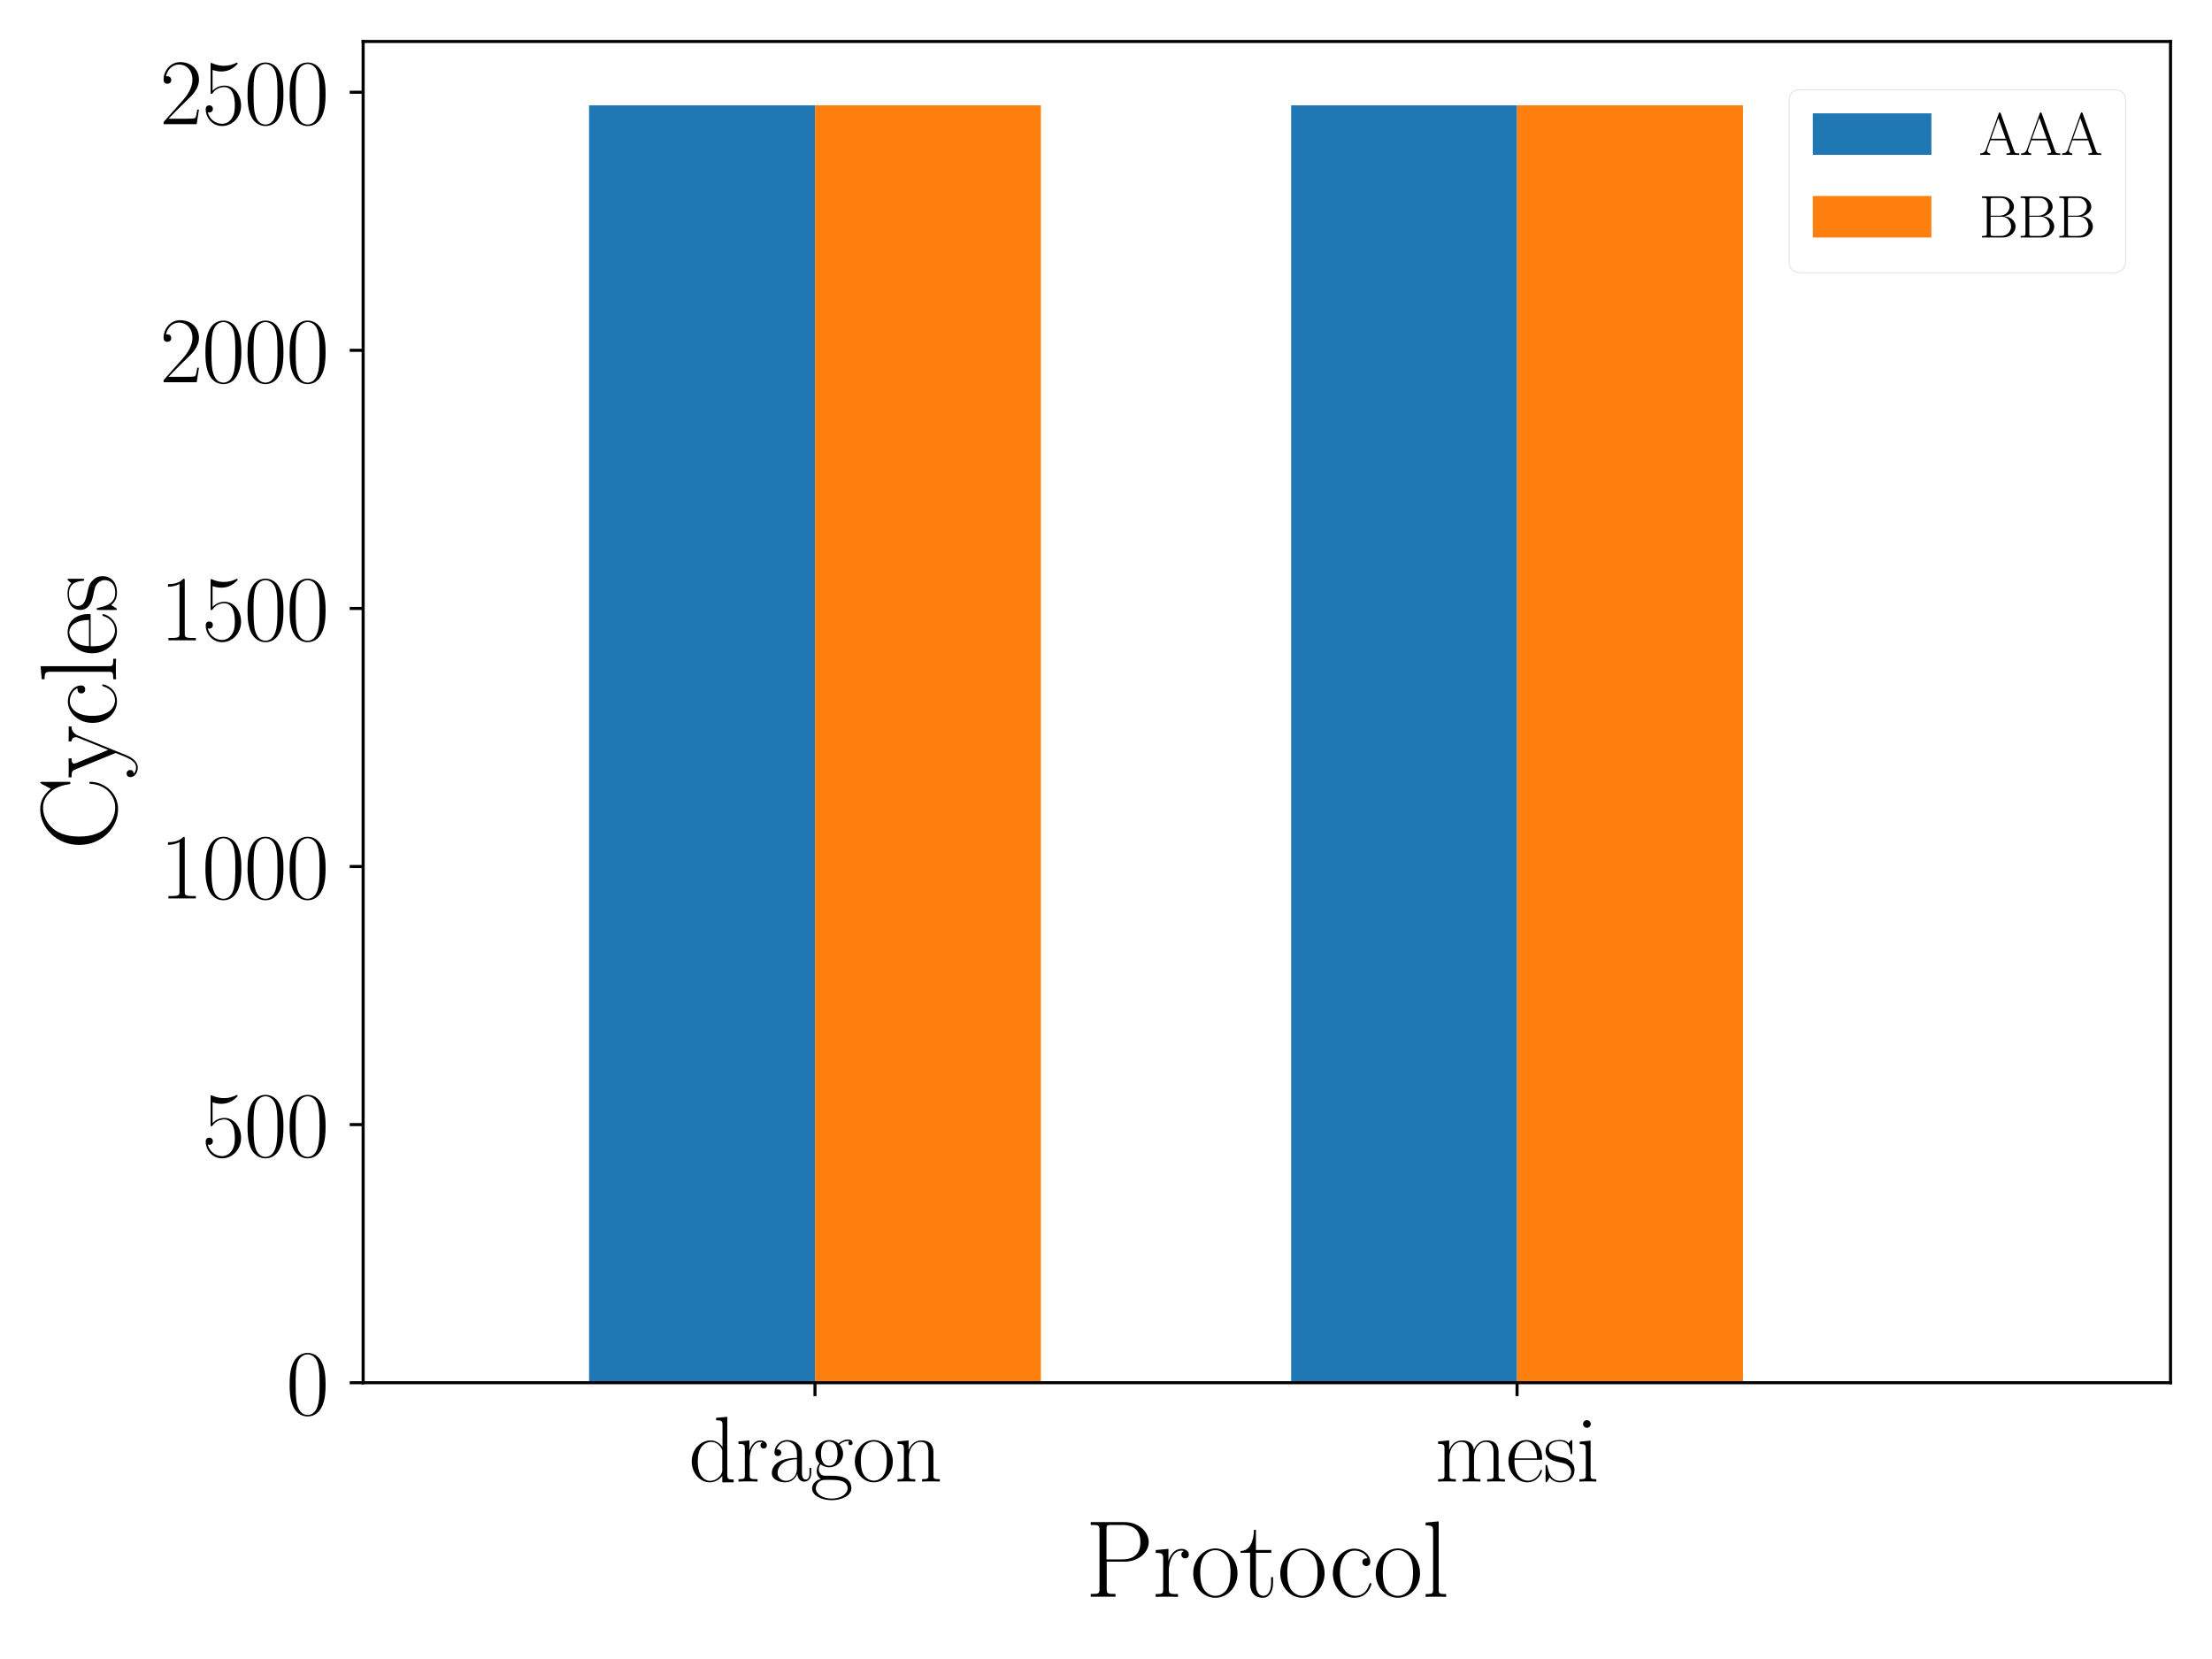 <?xml version="1.0" encoding="UTF-8" standalone="no"?>
<svg
   width="576pt"
   height="432pt"
   viewBox="0 0 576 432"
   version="1.1"
   id="svg289"
   sodipodi:docname="cache_size.svg"
   inkscape:version="1.2.1 (9c6d41e, 2022-07-14)"
   xmlns:inkscape="http://www.inkscape.org/namespaces/inkscape"
   xmlns:sodipodi="http://sodipodi.sourceforge.net/DTD/sodipodi-0.dtd"
   xmlns:xlink="http://www.w3.org/1999/xlink"
   xmlns="http://www.w3.org/2000/svg"
   xmlns:svg="http://www.w3.org/2000/svg"
   xmlns:rdf="http://www.w3.org/1999/02/22-rdf-syntax-ns#"
   xmlns:cc="http://creativecommons.org/ns#"
   xmlns:dc="http://purl.org/dc/elements/1.1/">
  <sodipodi:namedview
     id="namedview291"
     pagecolor="#ffffff"
     bordercolor="#000000"
     borderopacity="0.25"
     inkscape:showpageshadow="2"
     inkscape:pageopacity="0.0"
     inkscape:pagecheckerboard="0"
     inkscape:deskcolor="#d1d1d1"
     inkscape:document-units="pt"
     showgrid="false"
     inkscape:zoom="1.5121528"
     inkscape:cx="625.59815"
     inkscape:cy="133.91504"
     inkscape:window-width="959"
     inkscape:window-height="1042"
     inkscape:window-x="0"
     inkscape:window-y="38"
     inkscape:window-maximized="1"
     inkscape:current-layer="axes_1" />
  <defs
     id="defs6">
    <style
       type="text/css"
       id="style4">*{stroke-linejoin: round; stroke-linecap: butt}</style>
  </defs>
  <g
     id="figure_1">
    <g
       id="patch_1">
      <path
         d="M 0 432  L 576 432  L 576 0  L 0 0  z "
         style="fill: #ffffff"
         id="path8" />
    </g>
    <g
       id="axes_1">
      <g
         id="patch_2">
        <path
           d="M 94.561 360.047  L 565.2 360.047  L 565.2 10.8  L 94.561 10.8  z "
           style="fill: #ffffff"
           id="path11" />
      </g>
      <g
         id="patch_3">
        <path
           d="M 153.39 360.047  L 212.22 360.047  L 212.22 27.431  L 153.39 27.431  z "
           clip-path="url(#pcdeacd5c4c)"
           style="fill: #1f77b4"
           id="path14" />
      </g>
      <g
         id="patch_4"
         transform="translate(-52.5)">
        <path
           d="m 388.71,360.047 h 58.83 V 27.431 H 388.71 Z"
           clip-path="url(#pcdeacd5c4c)"
           style="fill:#1f77b4"
           id="path17" />
      </g>
      <g
         id="patch_5">
        <path
           d="M 212.22 360.047  L 271.05 360.047  L 271.05 27.431  L 212.22 27.431  z "
           clip-path="url(#pcdeacd5c4c)"
           style="fill: #ff7f0e"
           id="path20" />
      </g>
      <g
         id="patch_6"
         transform="translate(-52.5)">
        <path
           d="m 447.54,360.047 h 58.83 V 27.431 h -58.83 z"
           clip-path="url(#pcdeacd5c4c)"
           style="fill:#ff7f0e"
           id="path23" />
      </g>
      <g
         id="matplotlib.axis_1">
        <g
           id="xtick_1">
          <g
             id="line2d_1">
            <defs
               id="defs27">
              <path
                 id="mf3f937bea4"
                 d="M 0 0  L 0 3.5  "
                 style="stroke: #000000; stroke-width: 0.8" />
            </defs>
            <g
               id="g31">
              <use
                 xlink:href="#mf3f937bea4"
                 x="212.22"
                 y="360.047"
                 style="stroke: #000000; stroke-width: 0.8"
                 id="use29" />
            </g>
          </g>
          <g
             id="text_1">
            <!-- dragon -->
            <g
               transform="translate(179.323 385.752)scale(0.24 -0.24)"
               id="g54">
              <defs
                 id="defs40">
                <path
                   id="CMR17-64"
                   d="M 1869 4326  L 1869 4160  C 2246 4160 2304 4122 2304 3820  L 2304 2345  C 2278 2377 2016 2790 1498 2790  C 845 2790 211 2208 211 1364  C 211 525 806 -64 1434 -64  C 1978 -64 2259 337 2291 380  L 2291 -63  L 3066 -63  L 3066 128  C 2688 128 2630 166 2630 473  L 2630 4396  L 1869 4326  z M 2291 755  C 2291 563 2176 390 2029 262  C 1811 70 1594 38 1472 38  C 1286 38 621 134 621 1356  C 621 2612 1363 2688 1530 2688  C 1824 2688 2061 2522 2208 2291  C 2291 2157 2291 2138 2291 2023  L 2291 755  z "
                   transform="scale(0.016)" />
                <path
                   id="CMR17-72"
                   d="M 960 1497  C 960 2112 1222 2688 1702 2688  C 1747 2688 1792 2682 1837 2662  C 1837 2662 1696 2617 1696 2452  C 1696 2298 1818 2234 1914 2234  C 1990 2234 2131 2279 2131 2458  C 2131 2663 1926 2790 1709 2790  C 1222 2790 1011 2317 947 2093  L 941 2093  L 941 2790  L 198 2720  L 198 2554  C 576 2554 634 2515 634 2208  L 634 428  C 634 184 608 153 198 153  L 198 -13  C 352 0 646 0 813 0  C 998 0 1325 0 1498 -13  L 1498 153  C 1037 153 960 153 960 440  L 960 1497  z "
                   transform="scale(0.016)" />
                <path
                   id="CMR17-61"
                   d="M 2304 1653  C 2304 2072 2304 2294 2035 2543  C 1798 2752 1523 2816 1306 2816  C 800 2816 435 2407 435 1971  C 435 1728 627 1728 666 1728  C 749 1728 896 1778 896 1954  C 896 2112 774 2181 666 2181  C 640 2181 608 2174 589 2168  C 723 2592 1069 2714 1293 2714  C 1613 2714 1965 2429 1965 1885  L 1965 1600  C 1587 1600 1133 1549 774 1357  C 371 1133 256 813 256 570  C 256 77 832 -64 1171 -64  C 1523 -64 1850 139 1990 511  C 2003 233 2182 -18 2464 -18  C 2598 -18 2938 70 2938 567  L 2938 920  L 2822 920  L 2822 562  C 2822 178 2650 128 2566 128  C 2304 128 2304 458 2304 738  L 2304 1653  z M 1965 870  C 1965 317 1568 38 1216 38  C 896 38 646 275 646 570  C 646 761 730 1100 1101 1305  C 1408 1478 1760 1504 1965 1504  L 1965 870  z "
                   transform="scale(0.016)" />
                <path
                   id="CMR17-67"
                   d="M 710 1164  C 832 1068 1043 960 1299 960  C 1805 960 2240 1357 2240 1888  C 2240 2054 2189 2310 1997 2509  C 2176 2692 2438 2752 2586 2752  C 2611 2752 2650 2752 2682 2734  C 2656 2728 2598 2703 2598 2605  C 2598 2527 2656 2471 2739 2471  C 2835 2471 2886 2533 2886 2614  C 2886 2731 2790 2854 2586 2854  C 2330 2854 2106 2738 1926 2580  C 1734 2753 1504 2816 1299 2816  C 794 2816 358 2419 358 1888  C 358 1522 570 1292 634 1228  C 442 1004 442 743 442 711  C 442 545 506 302 723 168  C 390 85 128 -169 128 -486  C 128 -943 736 -1280 1466 -1280  C 2170 -1280 2803 -956 2803 -479  C 2803 384 1856 384 1363 384  C 1216 384 954 384 922 391  C 723 423 589 602 589 826  C 589 883 589 1024 710 1164  z M 1299 1068  C 736 1068 736 1760 736 1889  C 736 2016 736 2708 1299 2708  C 1862 2708 1862 2016 1862 1889  C 1862 1760 1862 1068 1299 1068  z M 1466 -1171  C 826 -1171 384 -835 384 -486  C 384 -289 493 -105 634 -4  C 794 104 858 104 1293 104  C 1818 104 2547 104 2547 -486  C 2547 -835 2106 -1171 1466 -1171  z "
                   transform="scale(0.016)" />
                <path
                   id="CMR17-6f"
                   d="M 2758 1356  C 2758 2176 2163 2816 1466 2816  C 768 2816 173 2176 173 1356  C 173 551 768 -64 1466 -64  C 2163 -64 2758 551 2758 1356  z M 1466 51  C 1165 51 909 230 762 480  C 602 767 582 1126 582 1408  C 582 1677 595 2010 762 2298  C 890 2509 1139 2714 1466 2714  C 1754 2714 1997 2554 2150 2330  C 2349 2029 2349 1607 2349 1408  C 2349 1158 2336 775 2163 467  C 1984 173 1709 51 1466 51  z "
                   transform="scale(0.016)" />
                <path
                   id="CMR17-6e"
                   d="M 2656 1933  C 2656 2259 2592 2790 1837 2790  C 1331 2790 1069 2400 973 2144  L 966 2144  L 966 2790  L 211 2720  L 211 2554  C 589 2554 646 2515 646 2208  L 646 428  C 646 184 621 153 211 153  L 211 -13  C 365 0 646 0 813 0  C 979 0 1267 0 1421 -13  L 1421 153  C 1011 153 986 178 986 428  L 986 1658  C 986 2247 1344 2688 1792 2688  C 2266 2688 2317 2266 2317 1958  L 2317 428  C 2317 184 2291 153 1882 153  L 1882 -13  C 2035 0 2317 0 2483 0  C 2650 0 2938 0 3091 -13  L 3091 153  C 2682 153 2656 178 2656 428  L 2656 1933  z "
                   transform="scale(0.016)" />
              </defs>
              <use
                 xlink:href="#CMR17-64"
                 transform="scale(0.996)"
                 id="use42" />
              <use
                 xlink:href="#CMR17-72"
                 transform="translate(50.895 0)scale(0.996)"
                 id="use44" />
              <use
                 xlink:href="#CMR17-61"
                 transform="translate(86.176 0)scale(0.996)"
                 id="use46" />
              <use
                 xlink:href="#CMR17-67"
                 transform="translate(131.867 0)scale(0.996)"
                 id="use48" />
              <use
                 xlink:href="#CMR17-6f"
                 transform="translate(177.557 0)scale(0.996)"
                 id="use50" />
              <use
                 xlink:href="#CMR17-6e"
                 transform="translate(223.248 0)scale(0.996)"
                 id="use52" />
            </g>
          </g>
        </g>
        <g
           id="xtick_2"
           transform="translate(-52.5)">
          <g
             id="line2d_2">
            <g
               id="g60">
              <use
                 xlink:href="#mf3f937bea4"
                 x="447.54"
                 y="360.047"
                 style="stroke:#000000;stroke-width:0.8"
                 id="use58" />
            </g>
          </g>
          <g
             id="text_2">
            <!-- mesi -->
            <g
               transform="matrix(0.24,0,0,-0.24,426.171,385.752)"
               id="g77">
              <defs
                 id="defs67">
                <path
                   id="CMR17-6d"
                   d="m 4326,1933 c 0,319 -57,857 -819,857 -435,0 -736,-294 -851,-639 h -6 c -77,525 -455,639 -813,639 -506,0 -768,-390 -864,-646 h -7 v 646 l -755,-70 v -166 c 378,0 435,-39 435,-346 V 428 C 646,184 621,153 211,153 V -13 C 365,0 646,0 813,0 c 166,0 454,0 608,-13 v 166 c -410,0 -435,25 -435,275 v 1230 c 0,589 358,1030 806,1030 474,0 525,-422 525,-730 V 428 c 0,-244 -26,-275 -435,-275 V -13 c 153,13 435,13 601,13 167,0 455,0 608,-13 v 166 c -409,0 -435,25 -435,275 v 1230 c 0,589 358,1030 806,1030 474,0 525,-422 525,-730 V 428 c 0,-244 -25,-275 -435,-275 V -13 c 154,13 435,13 602,13 166,0 454,0 608,-13 v 166 c -410,0 -436,25 -436,275 z"
                   transform="scale(0.016)" />
                <path
                   id="CMR17-65"
                   d="m 2438,1472 c 26,26 26,39 26,104 0,662 -346,1240 -1075,1240 C 710,2816 173,2169 173,1383 173,551 781,-64 1459,-64 c 717,0 999,671 999,804 0,44 -39,44 -52,44 -44,0 -51,-13 -76,-88 C 2189,265 1837,51 1504,51 1229,51 954,203 781,480 582,803 582,1176 582,1472 Z m -1849,96 c 45,937 537,1146 793,1146 436,0 730,-417 736,-1146 z"
                   transform="scale(0.016)" />
                <path
                   id="CMR17-73"
                   d="m 1978,2697 c 0,116 -7,122 -45,122 -26,0 -32,-6 -109,-102 -19,-26 -77,-91 -96,-116 -205,218 -493,218 -602,218 -710,0 -966,-372 -966,-743 0,-578 653,-711 838,-751 404,-82 544,-108 679,-224 83,-76 224,-217 224,-447 0,-270 -154,-616 -743,-616 -556,0 -755,422 -870,983 -19,89 -19,96 -70,96 -52,0 -58,-7 -58,-134 V 63 c 0,-114 6,-121 45,-121 32,0 38,7 70,58 39,57 135,211 173,276 128,-173 352,-340 710,-340 634,0 973,347 973,848 0,328 -173,501 -256,578 -192,199 -416,244 -685,295 -352,78 -800,168 -800,560 0,166 90,520 736,520 685,0 724,-643 736,-849 7,-32 39,-39 58,-39 58,0 58,20 58,129 z"
                   transform="scale(0.016)" />
                <path
                   id="CMR17-69"
                   d="m 992,3909 c 0,140 -115,261 -262,261 -141,0 -263,-114 -263,-261 0,-140 115,-261 263,-261 140,0 262,115 262,261 z M 243,2706 v -165 c 359,0 410,-39 410,-344 V 427 C 653,184 627,153 218,153 V -13 C 371,0 646,0 806,0 c 154,0 416,0 564,-13 v 166 c -378,0 -391,38 -391,267 v 2356 z"
                   transform="scale(0.016)" />
              </defs>
              <use
                 xlink:href="#CMR17-6d"
                 transform="scale(0.996)"
                 id="use69" />
              <use
                 xlink:href="#CMR17-65"
                 transform="matrix(0.996,0,0,0.996,76.92,0)"
                 id="use71" />
              <use
                 xlink:href="#CMR17-73"
                 transform="matrix(0.996,0,0,0.996,117.405,0)"
                 id="use73" />
              <use
                 xlink:href="#CMR17-69"
                 transform="matrix(0.996,0,0,0.996,153.207,0)"
                 id="use75" />
            </g>
          </g>
        </g>
        <g
           id="text_3">
          <!-- Protocol -->
          <g
             transform="translate(282.535 415.774)scale(0.28 -0.28)"
             id="g103">
            <defs
               id="defs85">
              <path
                 id="CMR17-50"
                 d="M 1267 2042  L 2291 2042  C 3117 2042 3718 2578 3718 3184  C 3718 3791 3130 4352 2291 4352  L 333 4352  L 333 4186  C 774 4186 845 4186 845 3899  L 845 446  C 845 160 774 160 333 160  L 333 0  C 518 0 858 0 1056 0  C 1254 0 1594 0 1779 0  L 1779 160  C 1338 160 1267 160 1267 446  L 1267 2042  z M 1254 2176  L 1254 3938  C 1254 4155 1267 4186 1523 4186  L 2170 4186  C 2995 4186 3232 3714 3232 3184  C 3232 2604 2950 2176 2170 2176  L 1254 2176  z "
                 transform="scale(0.016)" />
              <path
                 id="CMR17-74"
                 d="M 966 2560  L 1862 2560  L 1862 2725  L 966 2725  L 966 3904  L 851 3904  C 838 3245 614 2668 70 2668  L 70 2560  L 627 2560  L 627 771  C 627 650 627 -64 1370 -64  C 1747 -64 1965 306 1965 777  L 1965 1140  L 1850 1140  L 1850 783  C 1850 344 1677 51 1408 51  C 1222 51 966 178 966 758  L 966 2560  z "
                 transform="scale(0.016)" />
              <path
                 id="CMR17-63"
                 d="M 2234 2240  C 2112 2240 1933 2240 1933 2017  C 1933 1838 2080 1787 2163 1787  C 2208 1787 2394 1807 2394 2024  C 2394 2467 1958 2803 1466 2803  C 787 2803 211 2178 211 1363  C 211 516 813 -64 1466 -64  C 2259 -64 2458 677 2458 748  C 2458 774 2451 793 2406 793  C 2362 793 2355 787 2330 703  C 2163 180 1798 51 1523 51  C 1114 51 621 427 621 1369  C 621 2338 1094 2688 1472 2688  C 1722 2688 2093 2573 2234 2240  z "
                 transform="scale(0.016)" />
              <path
                 id="CMR17-6c"
                 d="M 979 4396  L 218 4326  L 218 4160  C 595 4160 653 4122 653 3817  L 653 426  C 653 184 627 153 218 153  L 218 -13  C 371 0 653 0 813 0  C 979 0 1261 0 1414 -13  L 1414 153  C 1005 153 979 178 979 426  L 979 4396  z "
                 transform="scale(0.016)" />
            </defs>
            <use
               xlink:href="#CMR17-50"
               transform="scale(0.996)"
               id="use87" />
            <use
               xlink:href="#CMR17-72"
               transform="translate(62.586 0)scale(0.996)"
               id="use89" />
            <use
               xlink:href="#CMR17-6f"
               transform="translate(97.867 0)scale(0.996)"
               id="use91" />
            <use
               xlink:href="#CMR17-74"
               transform="translate(143.558 0)scale(0.996)"
               id="use93" />
            <use
               xlink:href="#CMR17-6f"
               transform="translate(178.838 0)scale(0.996)"
               id="use95" />
            <use
               xlink:href="#CMR17-63"
               transform="translate(227.131 0)scale(0.996)"
               id="use97" />
            <use
               xlink:href="#CMR17-6f"
               transform="translate(267.617 0)scale(0.996)"
               id="use99" />
            <use
               xlink:href="#CMR17-6c"
               transform="translate(313.307 0)scale(0.996)"
               id="use101" />
          </g>
        </g>
      </g>
      <g
         id="matplotlib.axis_2">
        <g
           id="ytick_1">
          <g
             id="line2d_3">
            <defs
               id="defs108">
              <path
                 id="maaf6709a4e"
                 d="M 0 0  L -3.5 0  "
                 style="stroke: #000000; stroke-width: 0.8" />
            </defs>
            <g
               id="g112">
              <use
                 xlink:href="#maaf6709a4e"
                 x="94.561"
                 y="360.047"
                 style="stroke: #000000; stroke-width: 0.8"
                 id="use110" />
            </g>
          </g>
          <g
             id="text_4">
            <!-- $\mathdefault{0}$ -->
            <g
               transform="translate(74.495 368.349)scale(0.24 -0.24)"
               id="g120">
              <defs
                 id="defs116">
                <path
                   id="CMR17-30"
                   d="M 2688 2025  C 2688 2416 2682 3080 2413 3591  C 2176 4039 1798 4198 1466 4198  C 1158 4198 768 4058 525 3597  C 269 3118 243 2524 243 2025  C 243 1661 250 1106 448 619  C 723 -39 1216 -128 1466 -128  C 1760 -128 2208 -7 2470 600  C 2662 1042 2688 1559 2688 2025  z M 1466 -26  C 1056 -26 813 325 723 812  C 653 1188 653 1738 653 2096  C 653 2588 653 2997 736 3387  C 858 3929 1216 4096 1466 4096  C 1728 4096 2067 3923 2189 3400  C 2272 3036 2278 2607 2278 2096  C 2278 1680 2278 1169 2202 792  C 2067 95 1690 -26 1466 -26  z "
                   transform="scale(0.016)" />
              </defs>
              <use
                 xlink:href="#CMR17-30"
                 transform="scale(0.996)"
                 id="use118" />
            </g>
          </g>
        </g>
        <g
           id="ytick_2">
          <g
             id="line2d_4">
            <g
               id="g126">
              <use
                 xlink:href="#maaf6709a4e"
                 x="94.561"
                 y="292.843"
                 style="stroke: #000000; stroke-width: 0.8"
                 id="use124" />
            </g>
          </g>
          <g
             id="text_5">
            <!-- $\mathdefault{500}$ -->
            <g
               transform="translate(52.563 301.145)scale(0.24 -0.24)"
               id="g138">
              <defs
                 id="defs130">
                <path
                   id="CMR17-35"
                   d="M 730 3692  C 794 3666 1056 3584 1325 3584  C 1920 3584 2246 3911 2432 4100  C 2432 4157 2432 4192 2394 4192  C 2387 4192 2374 4192 2323 4163  C 2099 4058 1837 3973 1517 3973  C 1325 3973 1037 3999 723 4139  C 653 4171 640 4171 634 4171  C 602 4171 595 4164 595 4037  L 595 2203  C 595 2089 595 2057 659 2057  C 691 2057 704 2070 736 2114  C 941 2401 1222 2522 1542 2522  C 1766 2522 2246 2382 2246 1289  C 2246 1085 2246 715 2054 421  C 1894 159 1645 25 1370 25  C 947 25 518 320 403 814  C 429 807 480 795 506 795  C 589 795 749 840 749 1038  C 749 1210 627 1280 506 1280  C 358 1280 262 1190 262 1011  C 262 454 704 -128 1382 -128  C 2042 -128 2669 440 2669 1264  C 2669 2030 2170 2624 1549 2624  C 1222 2624 947 2503 730 2274  L 730 3692  z "
                   transform="scale(0.016)" />
              </defs>
              <use
                 xlink:href="#CMR17-35"
                 transform="scale(0.996)"
                 id="use132" />
              <use
                 xlink:href="#CMR17-30"
                 transform="translate(45.69 0)scale(0.996)"
                 id="use134" />
              <use
                 xlink:href="#CMR17-30"
                 transform="translate(91.381 0)scale(0.996)"
                 id="use136" />
            </g>
          </g>
        </g>
        <g
           id="ytick_3">
          <g
             id="line2d_5">
            <g
               id="g144">
              <use
                 xlink:href="#maaf6709a4e"
                 x="94.561"
                 y="225.639"
                 style="stroke: #000000; stroke-width: 0.8"
                 id="use142" />
            </g>
          </g>
          <g
             id="text_6">
            <!-- $\mathdefault{1000}$ -->
            <g
               transform="translate(41.598 233.941)scale(0.24 -0.24)"
               id="g158">
              <defs
                 id="defs148">
                <path
                   id="CMR17-31"
                   d="M 1702 4058  C 1702 4192 1696 4192 1606 4192  C 1357 3916 979 3827 621 3827  C 602 3827 570 3827 563 3808  C 557 3795 557 3782 557 3648  C 755 3648 1088 3686 1344 3839  L 1344 461  C 1344 236 1331 160 781 160  L 589 160  L 589 0  C 896 0 1216 0 1523 0  C 1830 0 2150 0 2458 0  L 2458 160  L 2266 160  C 1715 160 1702 230 1702 458  L 1702 4058  z "
                   transform="scale(0.016)" />
              </defs>
              <use
                 xlink:href="#CMR17-31"
                 transform="scale(0.996)"
                 id="use150" />
              <use
                 xlink:href="#CMR17-30"
                 transform="translate(45.69 0)scale(0.996)"
                 id="use152" />
              <use
                 xlink:href="#CMR17-30"
                 transform="translate(91.381 0)scale(0.996)"
                 id="use154" />
              <use
                 xlink:href="#CMR17-30"
                 transform="translate(137.071 0)scale(0.996)"
                 id="use156" />
            </g>
          </g>
        </g>
        <g
           id="ytick_4">
          <g
             id="line2d_6">
            <g
               id="g164">
              <use
                 xlink:href="#maaf6709a4e"
                 x="94.561"
                 y="158.434"
                 style="stroke: #000000; stroke-width: 0.8"
                 id="use162" />
            </g>
          </g>
          <g
             id="text_7">
            <!-- $\mathdefault{1500}$ -->
            <g
               transform="translate(41.598 166.737)scale(0.24 -0.24)"
               id="g175">
              <use
                 xlink:href="#CMR17-31"
                 transform="scale(0.996)"
                 id="use167" />
              <use
                 xlink:href="#CMR17-35"
                 transform="translate(45.69 0)scale(0.996)"
                 id="use169" />
              <use
                 xlink:href="#CMR17-30"
                 transform="translate(91.381 0)scale(0.996)"
                 id="use171" />
              <use
                 xlink:href="#CMR17-30"
                 transform="translate(137.071 0)scale(0.996)"
                 id="use173" />
            </g>
          </g>
        </g>
        <g
           id="ytick_5">
          <g
             id="line2d_7">
            <g
               id="g181">
              <use
                 xlink:href="#maaf6709a4e"
                 x="94.561"
                 y="91.23"
                 style="stroke: #000000; stroke-width: 0.8"
                 id="use179" />
            </g>
          </g>
          <g
             id="text_8">
            <!-- $\mathdefault{2000}$ -->
            <g
               transform="translate(41.598 99.532)scale(0.24 -0.24)"
               id="g195">
              <defs
                 id="defs185">
                <path
                   id="CMR17-32"
                   d="M 2669 989  L 2554 989  C 2490 536 2438 459 2413 420  C 2381 369 1920 369 1830 369  L 602 369  C 832 619 1280 1072 1824 1597  C 2214 1967 2669 2402 2669 3035  C 2669 3790 2067 4224 1395 4224  C 691 4224 262 3604 262 3030  C 262 2780 448 2748 525 2748  C 589 2748 781 2787 781 3010  C 781 3207 614 3264 525 3264  C 486 3264 448 3258 422 3245  C 544 3790 915 4058 1306 4058  C 1862 4058 2227 3617 2227 3035  C 2227 2479 1901 2000 1536 1584  L 262 146  L 262 0  L 2515 0  L 2669 989  z "
                   transform="scale(0.016)" />
              </defs>
              <use
                 xlink:href="#CMR17-32"
                 transform="scale(0.996)"
                 id="use187" />
              <use
                 xlink:href="#CMR17-30"
                 transform="translate(45.69 0)scale(0.996)"
                 id="use189" />
              <use
                 xlink:href="#CMR17-30"
                 transform="translate(91.381 0)scale(0.996)"
                 id="use191" />
              <use
                 xlink:href="#CMR17-30"
                 transform="translate(137.071 0)scale(0.996)"
                 id="use193" />
            </g>
          </g>
        </g>
        <g
           id="ytick_6">
          <g
             id="line2d_8">
            <g
               id="g201">
              <use
                 xlink:href="#maaf6709a4e"
                 x="94.561"
                 y="24.026"
                 style="stroke: #000000; stroke-width: 0.8"
                 id="use199" />
            </g>
          </g>
          <g
             id="text_9">
            <!-- $\mathdefault{2500}$ -->
            <g
               transform="translate(41.598 32.328)scale(0.24 -0.24)"
               id="g212">
              <use
                 xlink:href="#CMR17-32"
                 transform="scale(0.996)"
                 id="use204" />
              <use
                 xlink:href="#CMR17-35"
                 transform="translate(45.69 0)scale(0.996)"
                 id="use206" />
              <use
                 xlink:href="#CMR17-30"
                 transform="translate(91.381 0)scale(0.996)"
                 id="use208" />
              <use
                 xlink:href="#CMR17-30"
                 transform="translate(137.071 0)scale(0.996)"
                 id="use210" />
            </g>
          </g>
        </g>
        <g
           id="text_10">
          <!-- Cycles -->
          <g
             transform="translate(30.172 221.326)rotate(-90)scale(0.28 -0.28)"
             id="g232">
            <defs
               id="defs218">
              <path
                 id="CMR17-43"
                 d="M 3974 4289  C 3974 4403 3968 4410 3930 4410  C 3904 4410 3898 4403 3853 4327  L 3571 3792  C 3258 4187 2874 4416 2381 4416  C 1286 4416 294 3456 294 2148  C 294 826 1286 -128 2387 -128  C 3366 -128 3974 730 3974 1461  C 3974 1524 3974 1550 3917 1550  C 3866 1550 3866 1531 3859 1474  C 3808 585 3168 38 2477 38  C 1824 38 781 495 781 2147  C 781 3805 1843 4250 2464 4250  C 3187 4250 3712 3628 3834 2745  C 3846 2668 3846 2655 3904 2655  C 3974 2655 3974 2668 3974 2783  L 3974 4289  z "
                 transform="scale(0.016)" />
              <path
                 id="CMR17-79"
                 d="M 2496 2197  C 2656 2586 2944 2586 3034 2586  L 3034 2752  C 2912 2752 2752 2752 2630 2752  C 2496 2752 2285 2752 2157 2758  L 2157 2592  C 2400 2573 2406 2394 2406 2343  C 2406 2280 2394 2248 2362 2171  L 1664 449  L 902 2306  C 870 2382 870 2426 870 2433  C 870 2573 1018 2586 1171 2586  L 1171 2758  C 1018 2752 742 2752 582 2752  C 410 2752 205 2752 64 2758  L 64 2586  C 410 2586 448 2554 531 2350  L 1485 15  C 1197 -738 1030 -1178 627 -1178  C 557 -1178 397 -1159 282 -1044  C 429 -1031 493 -942 493 -833  C 493 -725 416 -629 288 -629  C 147 -629 77 -725 77 -840  C 77 -1095 339 -1280 627 -1280  C 998 -1280 1229 -922 1357 -604  L 2496 2197  z "
                 transform="scale(0.016)" />
            </defs>
            <use
               xlink:href="#CMR17-43"
               transform="scale(0.996)"
               id="use220" />
            <use
               xlink:href="#CMR17-79"
               transform="translate(66.51 0)scale(0.996)"
               id="use222" />
            <use
               xlink:href="#CMR17-63"
               transform="translate(114.803 0)scale(0.996)"
               id="use224" />
            <use
               xlink:href="#CMR17-6c"
               transform="translate(155.288 0)scale(0.996)"
               id="use226" />
            <use
               xlink:href="#CMR17-65"
               transform="translate(180.16 0)scale(0.996)"
               id="use228" />
            <use
               xlink:href="#CMR17-73"
               transform="translate(220.645 0)scale(0.996)"
               id="use230" />
          </g>
        </g>
      </g>
      <g
         id="patch_7">
        <path
           d="M 94.561 360.047  L 94.561 10.8  "
           style="fill: none; stroke: #000000; stroke-width: 0.8; stroke-linejoin: miter; stroke-linecap: square"
           id="path236" />
      </g>
      <g
         id="patch_8">
        <path
           d="M 565.2 360.047  L 565.2 10.8  "
           style="fill: none; stroke: #000000; stroke-width: 0.8; stroke-linejoin: miter; stroke-linecap: square"
           id="path239" />
      </g>
      <g
         id="patch_9">
        <path
           d="M 94.561 360.047  L 565.2 360.047  "
           style="fill: none; stroke: #000000; stroke-width: 0.8; stroke-linejoin: miter; stroke-linecap: square"
           id="path242" />
      </g>
      <g
         id="patch_10">
        <path
           d="M 94.561 10.8  L 565.2 10.8  "
           style="fill: none; stroke: #000000; stroke-width: 0.8; stroke-linejoin: miter; stroke-linecap: square"
           id="path245" />
      </g>
      <g
         id="legend_1"
         transform="matrix(0.702,0,0,0.702,164.416,8.029)">
        <g
           id="patch_11">
          <path
             d="M 433.812,89.726 H 549.8 q 4.4,0 4.4,-4.4 V 26.2 q 0,-4.4 -4.4,-4.4 H 433.812 q -4.4,0 -4.4,4.4 v 59.126 q 0,4.4 4.4,4.4 z"
             style="opacity:0.8;fill:#ffffff;stroke:#cccccc;stroke-width:0.24;stroke-linejoin:miter"
             id="path248" />
        </g>
        <g
           id="patch_12">
          <path
             d="m 438.212,46 h 44 V 30.6 h -44 z"
             style="fill:#1f77b4"
             id="path251" />
        </g>
        <g
           id="text_11">
          <!-- AAA -->
          <g
             transform="matrix(0.22,0,0,-0.22,499.812,46)"
             id="g263">
            <defs
               id="defs255">
              <path
                 id="CMR17-41"
                 d="m 2323,4378 c -32,83 -45,102 -109,102 -64,0 -76,-19 -108,-102 L 749,566 C 627,223 371,153 147,153 V -13 C 262,0 518,0 640,0 c 160,0 416,0 570,-13 v 166 c -301,0 -346,208 -346,286 0,58 13,91 26,130 l 339,967 H 2906 L 3290,442 c 32,-77 32,-90 32,-115 0,-174 -276,-174 -397,-174 V 0 c 185,0 518,0 717,0 166,0 486,0 640,-13 v 166 c -340,0 -455,0 -538,234 z M 2067,3893 2848,1702 H 1286 Z"
                 transform="scale(0.016)" />
            </defs>
            <use
               xlink:href="#CMR17-41"
               transform="scale(0.996)"
               id="use257" />
            <use
               xlink:href="#CMR17-41"
               transform="matrix(0.996,0,0,0.996,69.072,0)"
               id="use259" />
            <use
               xlink:href="#CMR17-41"
               transform="matrix(0.996,0,0,0.996,138.145,0)"
               id="use261" />
          </g>
        </g>
        <g
           id="patch_13">
          <path
             d="m 438.212,76.663 h 44 v -15.4 h -44 z"
             style="fill:#ff7f0e"
             id="path266" />
        </g>
        <g
           id="text_12">
          <!-- BBB -->
          <g
             transform="matrix(0.22,0,0,-0.22,499.812,76.663)"
             id="g278">
            <defs
               id="defs270">
              <path
                 id="CMR17-42"
                 d="m 333,4352 v -166 c 441,0 512,0 512,-286 V 452 C 845,166 774,166 333,166 V 0 h 2201 c 820,0 1351,583 1351,1164 0,577 -525,1069 -1210,1069 615,123 1043,538 1043,1031 0,538 -524,1088 -1350,1088 z m 915,-2048 v 1633 c 0,218 13,249 269,249 h 819 c 634,0 915,-512 915,-909 0,-486 -390,-973 -1081,-973 z M 1517,166 c -256,0 -269,31 -269,247 v 1789 h 1184 c 659,0 979,-577 979,-1040 0,-463 -365,-996 -1062,-996 z"
                 transform="scale(0.016)" />
            </defs>
            <use
               xlink:href="#CMR17-42"
               transform="scale(0.996)"
               id="use272" />
            <use
               xlink:href="#CMR17-42"
               transform="matrix(0.996,0,0,0.996,65.189,0)"
               id="use274" />
            <use
               xlink:href="#CMR17-42"
               transform="matrix(0.996,0,0,0.996,130.378,0)"
               id="use276" />
          </g>
        </g>
      </g>
    </g>
  </g>
  <defs
     id="defs287">
    <clipPath
       id="pcdeacd5c4c">
      <rect
         x="94.561"
         y="10.8"
         width="470.639"
         height="349.247"
         id="rect284" />
    </clipPath>
  </defs>
</svg>
